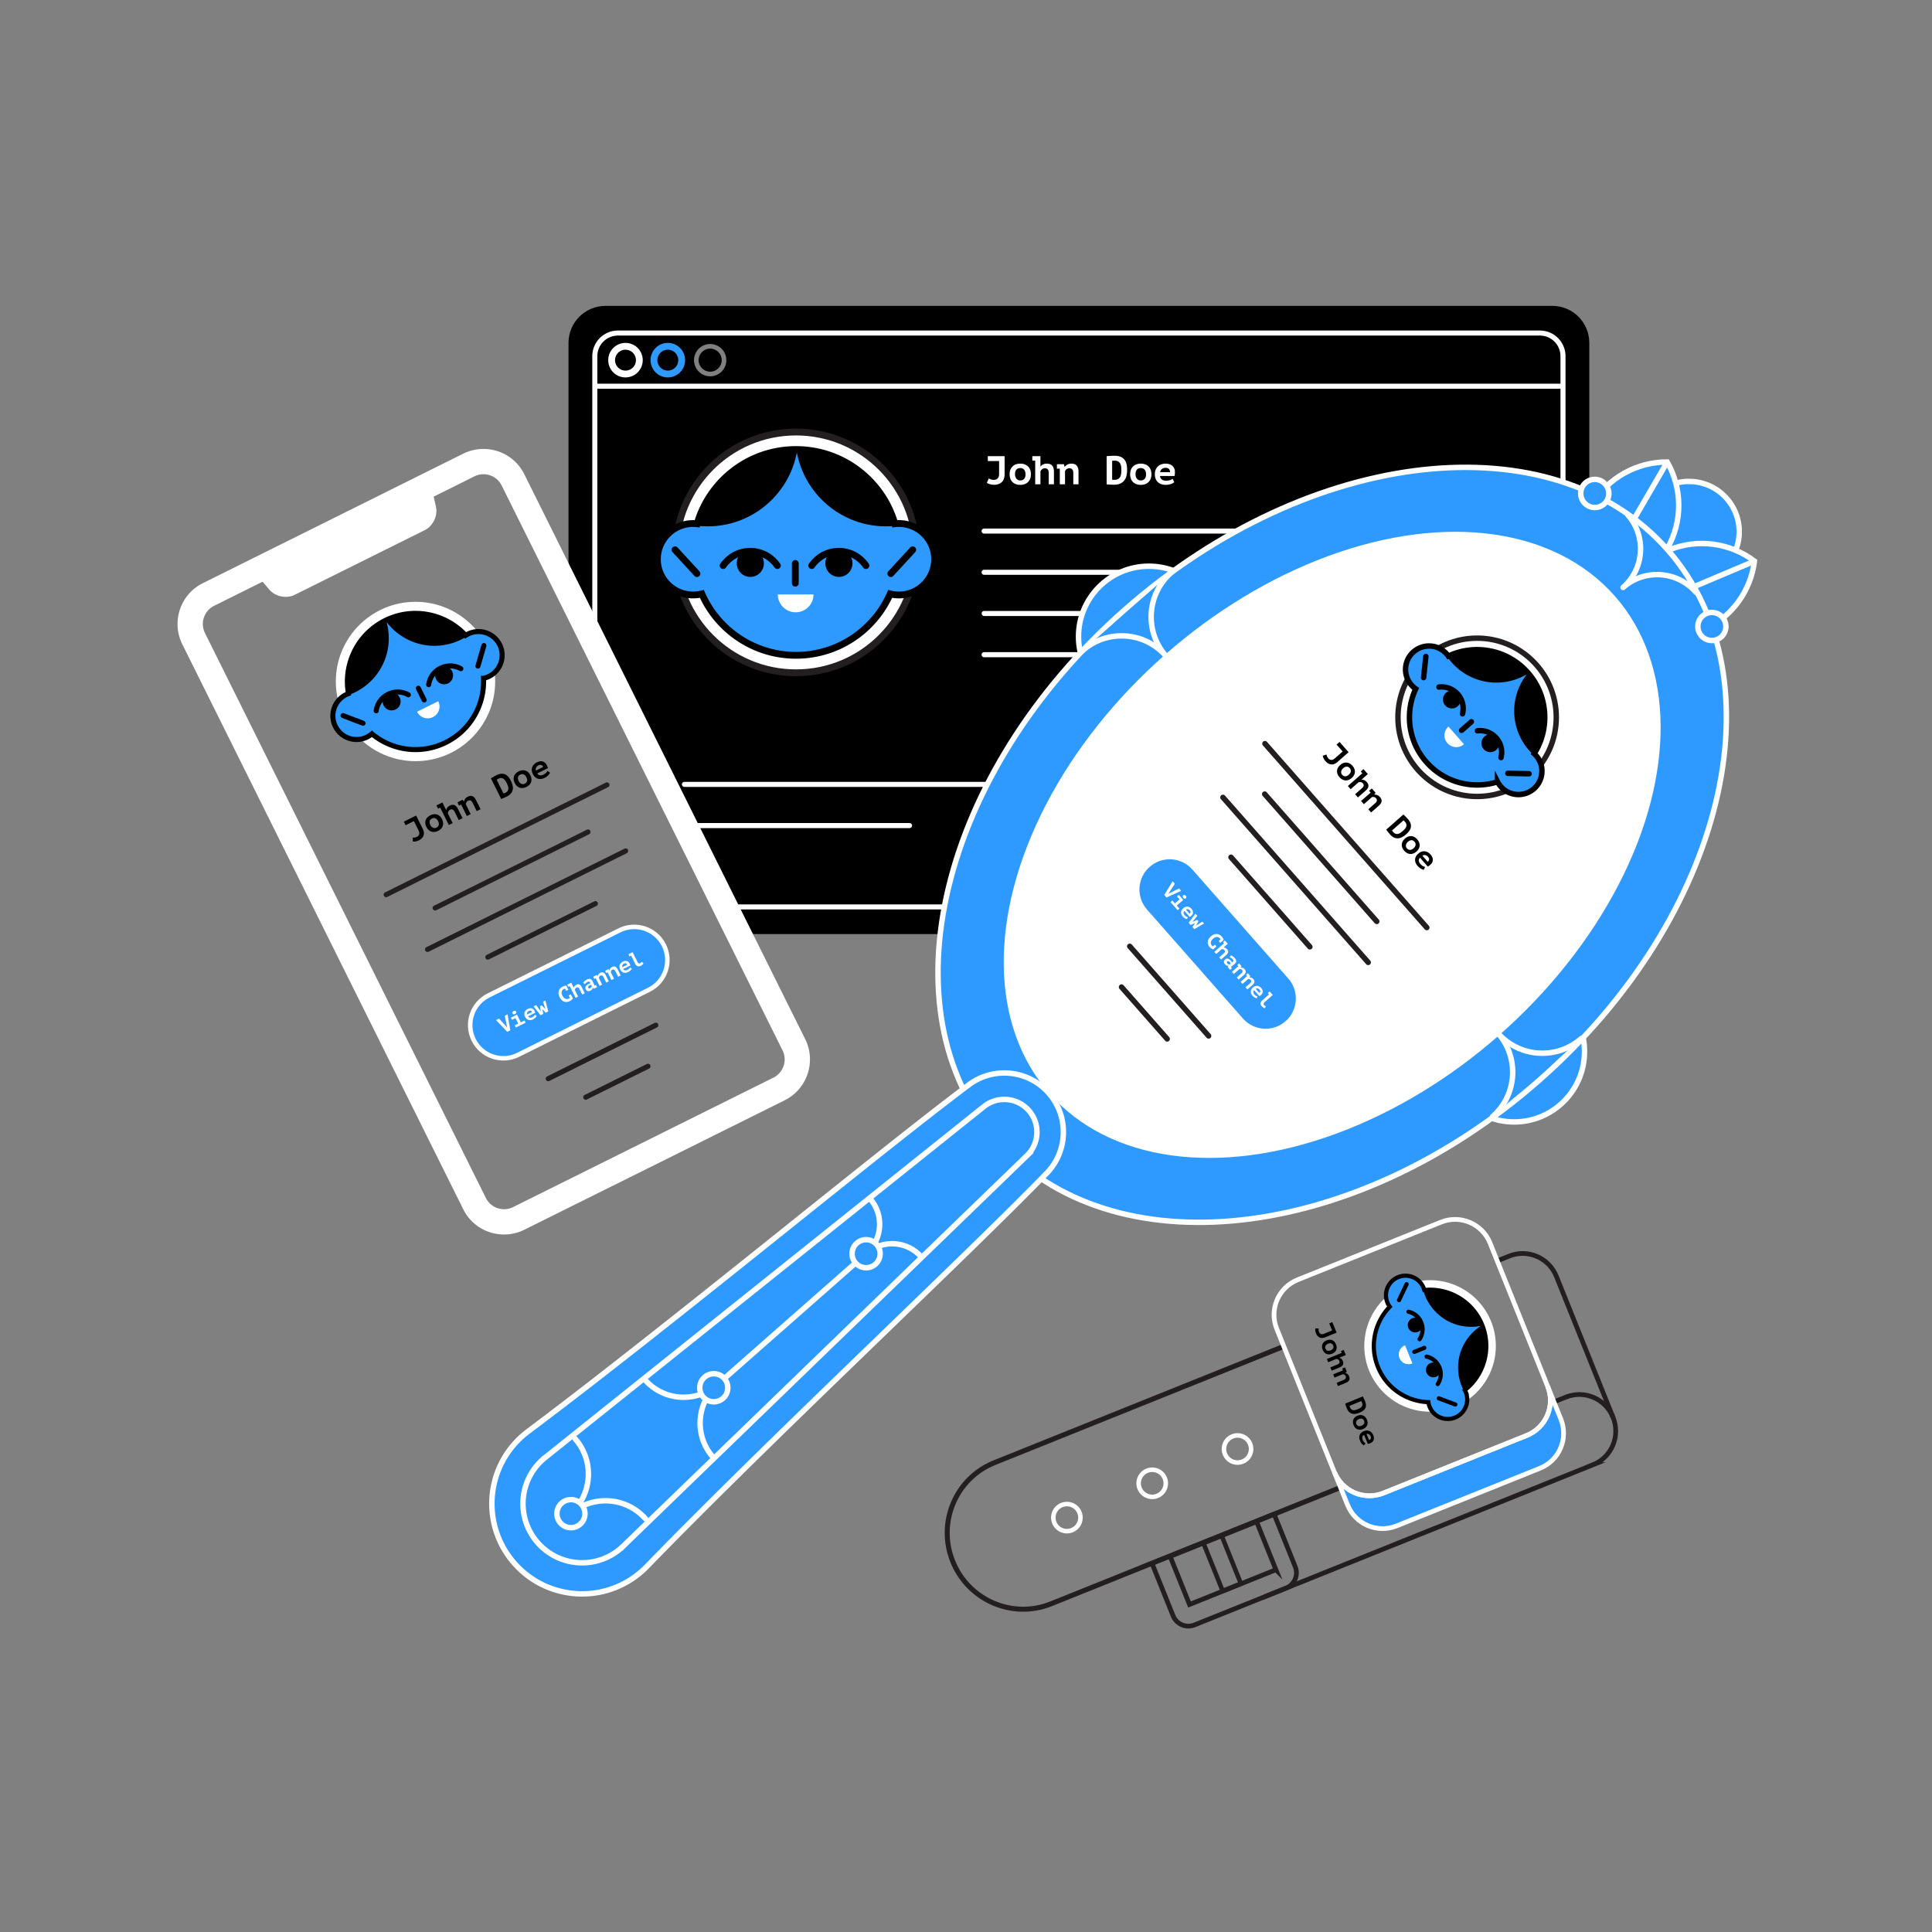 <svg xmlns="http://www.w3.org/2000/svg" xmlns:xlink="http://www.w3.org/1999/xlink" width="1080" height="1080"><rect width="100%" height="100%" fill="#808080" stroke="none"/><path d="M396.985 194.875c-3.562 0-6.455 2.896-6.455 6.455s2.895 6.455 6.455 6.455c3.558 0 6.454-2.896 6.454-6.455s-2.896-6.455-6.454-6.455z"/><path d="M867.771 170.991H338.459c-11.407 0-20.655 9.248-20.655 20.656v128.857l100.263 201.64h449.704c11.407 0 20.655-9.247 20.655-20.655V191.647c.001-11.408-9.247-20.656-20.655-20.656zm-470.786 39.376c-4.983 0-9.037-4.054-9.037-9.037s4.054-9.037 9.037-9.037c4.981 0 9.036 4.054 9.036 9.037s-4.053 9.037-9.036 9.037z"/><circle fill="#FFF" stroke="#231F20" stroke-width="3.813" stroke-miterlimit="10" cx="444.976" cy="308.804" r="67.295"/><path fill="#2E9AFF" d="M502.487 292.654c-.767 0-1.521.047-2.266.132-6.938-23.967-29.045-41.493-55.247-41.493-26.203 0-48.312 17.525-55.249 41.493a20.106 20.106 0 00-2.263-.132c-11.027 0-19.969 8.939-19.969 19.97 0 11.029 8.941 19.967 19.969 19.967 1.682 0 3.312-.21 4.87-.601 8.916 20.215 29.129 34.324 52.642 34.324 23.511 0 43.726-14.109 52.643-34.324 1.559.391 3.189.601 4.87.601 11.027 0 19.97-8.938 19.97-19.967 0-11.031-8.941-19.97-19.97-19.97z"/><defs><path id="a" d="M502.487 292.654c-.767 0-1.521.047-2.266.132-6.938-23.967-29.045-41.493-55.247-41.493-26.203 0-48.312 17.525-55.249 41.493a20.106 20.106 0 00-2.263-.132c-11.027 0-19.969 8.939-19.969 19.97 0 11.029 8.941 19.967 19.969 19.967 1.682 0 3.312-.21 4.87-.601 8.916 20.215 29.129 34.324 52.642 34.324 23.511 0 43.726-14.109 52.643-34.324 1.559.391 3.189.601 4.87.601 11.027 0 19.97-8.938 19.97-19.967 0-11.031-8.941-19.97-19.97-19.97z"/></defs><clipPath id="b"><use xlink:href="#a" overflow="visible"/></clipPath><circle clip-path="url(#b)" cx="395.602" cy="243.555" r="50.688"/><defs><path id="c" d="M502.487 292.654c-.767 0-1.521.047-2.266.132-6.938-23.967-29.045-41.493-55.247-41.493-26.203 0-48.312 17.525-55.249 41.493a20.106 20.106 0 00-2.263-.132c-11.027 0-19.969 8.939-19.969 19.97 0 11.029 8.941 19.967 19.969 19.967 1.682 0 3.312-.21 4.87-.601 8.916 20.215 29.129 34.324 52.642 34.324 23.511 0 43.726-14.109 52.643-34.324 1.559.391 3.189.601 4.87.601 11.027 0 19.97-8.938 19.97-19.967 0-11.031-8.941-19.97-19.97-19.97z"/></defs><clipPath id="d"><use xlink:href="#c" overflow="visible"/></clipPath><circle clip-path="url(#d)" cx="495.264" cy="243.555" r="50.688"/><g><path fill="none" stroke="#000" stroke-width="3.813" stroke-miterlimit="10" d="M502.487 292.654c-.767 0-1.521.047-2.266.132-6.938-23.967-29.045-41.493-55.247-41.493-26.203 0-48.312 17.525-55.249 41.493a20.106 20.106 0 00-2.263-.132c-11.027 0-19.969 8.939-19.969 19.97 0 11.029 8.941 19.967 19.969 19.967 1.682 0 3.312-.21 4.87-.601 8.916 20.215 29.129 34.324 52.642 34.324 23.511 0 43.726-14.109 52.643-34.324 1.559.391 3.189.601 4.87.601 11.027 0 19.97-8.938 19.97-19.967 0-11.031-8.941-19.97-19.97-19.97z"/></g><path fill="none" stroke="#000" stroke-width="3.813" stroke-linecap="round" stroke-linejoin="round" stroke-miterlimit="10" d="M377.347 307.339l12.246 13.315M510.217 307.339l-12.247 13.315"/><g><circle cx="419.429" cy="314.911" r="7.587"/><path fill="none" stroke="#000" stroke-width="3.813" stroke-linecap="round" stroke-linejoin="round" stroke-miterlimit="10" d="M434.546 316.167c-3.311-4.825-8.861-7.99-15.154-7.99-6.291 0-11.842 3.165-15.152 7.99"/></g><g><circle cx="468.953" cy="314.911" r="7.589"/><path fill="none" stroke="#000" stroke-width="3.813" stroke-linecap="round" stroke-linejoin="round" stroke-miterlimit="10" d="M484.071 316.167c-3.312-4.825-8.862-7.99-15.155-7.99s-11.843 3.165-15.154 7.99"/></g><path fill="none" stroke="#000" stroke-width="3.813" stroke-linecap="round" stroke-linejoin="round" stroke-miterlimit="10" d="M444.576 314.966v11.05"/><path fill="#FFF" d="M454.77 332.291c0 5.521-4.474 9.996-9.992 9.996-5.521 0-9.996-4.476-9.996-9.996"/><g><path fill="#FFF" d="M860.818 508.381H412.271v-2.828h448.547c6.339 0 11.494-5.158 11.494-11.494v-294.98c0-6.338-5.155-11.495-11.494-11.495H345.413c-6.34 0-11.496 5.156-11.496 11.495v148.96h-2.83v-148.96c0-7.898 6.428-14.324 14.326-14.324h515.405c7.897 0 14.323 6.426 14.323 14.324v294.98c.002 7.897-6.424 14.322-14.323 14.322z"/></g><g><path fill="#FFF" d="M333.415 214.483h540.259v2.829H333.415z"/></g><g><path fill="#FFF" d="M808.382 298.287H550.12a1.414 1.414 0 110-2.829h258.262a1.415 1.415 0 010 2.829zM728.914 321.322H550.12a1.415 1.415 0 010-2.83h178.794a1.415 1.415 0 010 2.83zM781.893 344.356H550.12a1.415 1.415 0 010-2.829h231.771a1.415 1.415 0 01.002 2.829zM675.934 367.391H550.12a1.414 1.414 0 010-2.83h125.812a1.415 1.415 0 01.002 2.83z"/><g fill="#FFF"><path d="M552.188 255h9.389v10.016c0 .854-.109 1.655-.325 2.403a4.703 4.703 0 01-1.18 1.999c-.358.359-.745.643-1.156.853a6.207 6.207 0 01-2.302.674c-.346.03-.629.045-.854.045a9.176 9.176 0 01-2.089-.236 7.02 7.02 0 01-2.021-.842l1.103-2.471c.568.33 1.058.547 1.471.651.411.105.888.158 1.427.158a3.36 3.36 0 001.066-.191c.381-.127.715-.34.998-.64.524-.568.787-1.362.787-2.38v-7.299h-6.312V255zM564.382 265.107c0-.943.144-1.782.429-2.516a5.115 5.115 0 011.213-1.863 5.14 5.14 0 011.875-1.157c.725-.262 1.537-.393 2.437-.393.942 0 1.786.143 2.525.427.741.285 1.366.685 1.876 1.202s.895 1.142 1.156 1.875c.263.733.393 1.542.393 2.426 0 .943-.143 1.782-.427 2.515a5.142 5.142 0 01-1.212 1.864 5.174 5.174 0 01-1.875 1.157c-.728.261-1.539.393-2.438.393-.943 0-1.785-.142-2.527-.427a5.249 5.249 0 01-1.875-1.201 5.044 5.044 0 01-1.156-1.875c-.263-.735-.394-1.544-.394-2.427zm3.011 0c0 .494.065.951.201 1.37.135.419.33.786.585 1.1s.562.558.919.73c.36.172.771.258 1.236.258.868 0 1.575-.277 2.121-.831.548-.554.82-1.43.82-2.627 0-1.034-.256-1.868-.764-2.504-.511-.636-1.235-.955-2.179-.955-.419 0-.81.064-1.168.191a2.288 2.288 0 00-.933.618 2.986 2.986 0 00-.617 1.078c-.147.434-.221.958-.221 1.572zM577.071 255h4.536v5.749h.091c.357-.479.838-.86 1.437-1.145.6-.284 1.305-.427 2.111-.427.568 0 1.093.075 1.572.225.479.15.89.396 1.233.741.345.344.614.812.811 1.403.192.592.291 1.321.291 2.189v6.985h-2.92v-6.378c0-.914-.194-1.572-.583-1.977-.391-.404-.898-.606-1.526-.606-.555 0-1.063.169-1.528.506a2.723 2.723 0 00-.986 1.292v7.164h-2.922v-13.25h-1.615l-.002-2.471zM590.814 259.493h3.932l.336 1.482h.09c.346-.479.839-.898 1.481-1.258.645-.359 1.416-.539 2.313-.539a5.28 5.28 0 011.562.225 3 3 0 011.248.741c.343.344.616.812.817 1.403.202.592.305 1.321.305 2.189v6.985h-2.92v-6.378c0-.914-.206-1.572-.618-1.977-.412-.404-.934-.606-1.562-.606-.555 0-1.061.162-1.516.483-.457.322-.768.723-.934 1.201v7.277h-2.918v-8.758h-1.617v-2.47h.001zM618.618 255a33.457 33.457 0 011.853-.146c.426-.022.867-.041 1.324-.056.456-.015.865-.022 1.225-.022 1.394 0 2.545.203 3.458.606.913.404 1.637.962 2.167 1.673.531.711.902 1.55 1.112 2.516.209.966.313 2.018.313 3.155a14.62 14.62 0 01-.313 3.032 7.03 7.03 0 01-1.135 2.639c-.546.771-1.302 1.393-2.27 1.865-.966.472-2.204.707-3.717.707-.239 0-.546-.007-.921-.021a70.648 70.648 0 01-1.146-.056c-.389-.023-.763-.044-1.122-.067a9.653 9.653 0 01-.83-.079V255h.002zm4.514 2.516c-.283 0-.561.011-.83.034-.271.022-.473.041-.605.056v10.533c.059.015.148.026.27.034l.37.022.37.023c.12.008.218.011.293.011.868 0 1.562-.161 2.077-.483.516-.322.9-.745 1.157-1.269a5.425 5.425 0 00.493-1.774 17.69 17.69 0 00.111-1.977c0-.569-.034-1.16-.102-1.774a5.104 5.104 0 00-.472-1.685 3.165 3.165 0 00-1.11-1.257c-.494-.329-1.169-.494-2.022-.494zM631.757 265.107c0-.943.143-1.782.427-2.516a5.14 5.14 0 011.213-1.863 5.174 5.174 0 011.875-1.157c.727-.262 1.539-.393 2.438-.393.943 0 1.785.143 2.526.427a5.216 5.216 0 011.875 1.202c.51.517.896 1.142 1.156 1.875.262.733.394 1.542.394 2.426 0 .943-.144 1.782-.428 2.515a5.119 5.119 0 01-1.213 1.864 5.15 5.15 0 01-1.875 1.157c-.726.261-1.537.393-2.437.393-.942 0-1.785-.142-2.526-.427a5.231 5.231 0 01-1.875-1.201 5.006 5.006 0 01-1.156-1.875c-.263-.735-.394-1.544-.394-2.427zm3.011 0c0 .494.065.951.201 1.37.135.419.328.786.583 1.1s.562.558.921.73c.359.172.771.258 1.235.258.867 0 1.576-.277 2.122-.831.548-.554.82-1.43.82-2.627 0-1.034-.256-1.868-.766-2.504-.509-.636-1.233-.955-2.178-.955-.419 0-.809.064-1.167.191-.36.127-.671.333-.933.618a2.987 2.987 0 00-.618 1.078c-.147.434-.22.958-.22 1.572zM656.438 269.531c-.194.18-.444.355-.752.528a7.314 7.314 0 01-1.078.483 8.743 8.743 0 01-2.929.494c-.959 0-1.815-.135-2.57-.404a5.18 5.18 0 01-1.922-1.179 5.17 5.17 0 01-1.2-1.865c-.277-.726-.415-1.553-.415-2.481 0-.988.156-1.853.471-2.594a5.17 5.17 0 011.293-1.854 5.4 5.4 0 011.918-1.112 7.424 7.424 0 012.382-.37 7.37 7.37 0 011.765.225c.604.15 1.162.408 1.673.775.509.367.924.857 1.247 1.471.32.614.48 1.393.48 2.335 0 .645-.074 1.34-.225 2.089h-8.085c.015.48.116.884.305 1.213.187.33.433.599.74.808.306.21.657.364 1.055.461.396.097.819.146 1.271.146.897 0 1.635-.104 2.213-.315.575-.209 1.043-.463 1.402-.763l.961 1.909zm-4.851-8.018a3.73 3.73 0 00-1.101.16 3.096 3.096 0 00-.934.47 2.585 2.585 0 00-.685.766 2.367 2.367 0 00-.313 1.029h5.524c0-.747-.207-1.338-.618-1.773-.409-.434-1.035-.652-1.873-.652z"/></g></g><circle fill="none" stroke="#FFF" stroke-width="3.813" stroke-miterlimit="10" cx="349.648" cy="201.33" r="7.747"/><circle fill="none" stroke="#2E9AFF" stroke-width="3.813" stroke-miterlimit="10" cx="373.316" cy="201.33" r="7.745"/><g><path fill="#FFF" d="M614.382 439.883H382.611a1.414 1.414 0 110-2.828h231.771a1.414 1.414 0 110 2.828zM508.424 462.918H382.611a1.414 1.414 0 110-2.828h125.812a1.414 1.414 0 01.001 2.828z"/></g><g><path fill="#2E9AFF" stroke="#FFF" stroke-width="3.039" stroke-miterlimit="10" d="M962.709 318.305c-11.646 10.252-29.4 9.12-39.648-2.526-10.255-11.648-9.121-29.401 2.526-39.652 11.646-10.252 29.401-9.12 39.65 2.527 10.252 11.647 9.118 29.399-2.528 39.651z"/><g stroke="#FFF" stroke-width="3.039" stroke-miterlimit="10"><path fill="#2E9AFF" d="M931.828 306.955c9.06-15.576 8.498-34.095.154-48.691-16.812-.037-33.188 8.627-42.25 24.206"/><path fill="none" d="M931.972 258.284l-21.428 36.834"/><g><path fill="#2E9AFF" d="M932.438 307.65c16.604-7.009 34.899-4.102 48.318 6.029-2.096 16.682-12.771 31.823-29.375 38.833"/><path fill="none" d="M980.735 313.689l-39.255 16.575"/></g></g><circle fill="#2E9AFF" stroke="#FFF" stroke-width="3.039" stroke-miterlimit="10" cx="642.23" cy="355.846" r="39.333"/><circle fill="#2E9AFF" stroke="#FFF" stroke-width="3.039" stroke-miterlimit="10" cx="846.417" cy="587.837" r="39.333"/><path fill="#2E9AFF" stroke="#FFF" stroke-width="3.039" stroke-miterlimit="10" d="M860.484 603.82c-103.53 91.121-239.295 106.092-303.239 33.442-63.943-72.655-31.856-205.42 71.676-296.542 103.529-91.122 239.292-106.093 303.237-33.439 63.946 72.651 31.855 205.417-71.674 296.539z"/><ellipse transform="rotate(-41.351 744.663 472.289)" fill="#FFF" cx="744.691" cy="472.307" rx="210.49" ry="141.532"/><g stroke="#FFF" stroke-width="3.039" stroke-miterlimit="10"><path fill="#2E9AFF" d="M361.693 875.564c70.17-72.273 177.413-172.334 223.415-219.716l-.006-.004c11.914-12.246 12.579-31.793 1.104-44.836-11.479-13.039-30.953-14.86-44.613-4.598l-.006-.008c-52.834 39.614-165.704 133.282-246.3 193.709a49 49 0 00-3.21 2.602c-20.904 18.398-22.936 50.262-4.537 71.164 18.398 20.906 50.262 22.939 71.166 4.537a50.167 50.167 0 002.987-2.85z"/><path fill="#2E9AFF" d="M348.36 864.309l.003.007.089-.091A11162614.471 11162614.471 0 00574.1 645.965h-.002c6.975-6.738 7.485-17.832 1.013-25.188-6.472-7.354-17.543-8.255-25.111-2.193h-.001c-28.495 22.789-193.379 154.691-245.119 196.08-.009.01-.02.016-.026.021-.035.027-.069.054-.103.078l.004.006c-.402.32-.802.652-1.192.994-13.698 12.06-15.027 32.937-2.972 46.631 12.055 13.699 32.934 15.029 46.63 2.972.39-.343.769-.698 1.139-1.057z"/><path fill="#2E9AFF" stroke-linecap="round" stroke-linejoin="round" d="M398.546 814.525c-10.504-11.935-9.343-30.123 2.591-40.629-11.934 10.506-30.124 9.346-40.629-2.591M486.319 670.008c7.922 8.996 7.048 22.715-1.953 30.635 9.001-7.92 22.717-7.045 30.636 1.953M321.481 804.271c10.883 12.364 9.682 31.215-2.686 42.098 12.367-10.883 31.216-9.687 42.101 2.684"/><path fill="#2E9AFF" stroke-linecap="round" stroke-linejoin="round" d="M404.188 781.66a7.845 7.845 0 01-11.069-.705 7.845 7.845 0 01.707-11.07c3.252-2.858 8.207-2.543 11.067.705 2.863 3.256 2.546 8.211-.705 11.07zM489.34 706.715a7.842 7.842 0 01-11.07-.705c-2.861-3.254-2.547-8.209.707-11.067a7.838 7.838 0 0111.067.705 7.842 7.842 0 01-.704 11.067zM324.334 852.029c-3.252 2.856-8.206 2.545-11.068-.709-2.861-3.252-2.546-8.209.706-11.066a7.838 7.838 0 0111.068.703 7.85 7.85 0 01-.706 11.072z"/><path fill="none" stroke-linecap="round" stroke-linejoin="round" d="M477.429 706.748l-72.22 63.566"/></g><circle fill="#FFF" stroke="#231F20" stroke-width="3.039" stroke-miterlimit="10" cx="825.714" cy="400.982" r="44.25"/><path fill="#2E9AFF" d="M858.673 422.353a13.308 13.308 0 00-1.049-1.061c8.815-13.836 7.858-32.363-3.523-45.296-11.382-12.934-29.637-16.232-44.48-9.245-.28-.403-.584-.796-.917-1.173-4.791-5.444-13.089-5.973-18.532-1.182-5.445 4.791-5.973 13.088-1.181 18.531.729.83 1.541 1.543 2.41 2.143-6.104 13.184-4.287 29.291 5.931 40.896 10.212 11.605 25.96 15.452 39.811 11.072a13.087 13.087 0 001.819 2.666c4.79 5.444 13.088 5.973 18.531 1.181 5.443-4.791 5.972-13.089 1.18-18.532z"/><defs><path id="e" d="M858.673 422.353a13.308 13.308 0 00-1.049-1.061c8.815-13.836 7.858-32.363-3.523-45.296-11.382-12.934-29.637-16.232-44.48-9.245-.28-.403-.584-.796-.917-1.173-4.791-5.444-13.089-5.973-18.532-1.182-5.445 4.791-5.973 13.088-1.181 18.531.729.83 1.541 1.543 2.41 2.143-6.104 13.184-4.287 29.291 5.931 40.896 10.212 11.605 25.96 15.452 39.811 11.072a13.087 13.087 0 001.819 2.666c4.79 5.444 13.088 5.973 18.531 1.181 5.443-4.791 5.972-13.089 1.18-18.532z"/></defs><clipPath id="f"><use xlink:href="#e" overflow="visible"/></clipPath><path clip-path="url(#f)" d="M858.492 373.284c-13.818 12.162-34.876 10.817-47.041-3-12.159-13.818-10.818-34.878 3-47.04 13.815-12.162 34.877-10.819 47.039 2.999 12.166 13.819 10.822 34.878-2.998 47.041z"/><defs><path id="g" d="M858.673 422.353a13.308 13.308 0 00-1.049-1.061c8.815-13.836 7.858-32.363-3.523-45.296-11.382-12.934-29.637-16.232-44.48-9.245-.28-.403-.584-.796-.917-1.173-4.791-5.444-13.089-5.973-18.532-1.182-5.445 4.791-5.973 13.088-1.181 18.531.729.83 1.541 1.543 2.41 2.143-6.104 13.184-4.287 29.291 5.931 40.896 10.212 11.605 25.96 15.452 39.811 11.072a13.087 13.087 0 001.819 2.666c4.79 5.444 13.088 5.973 18.531 1.181 5.443-4.791 5.972-13.089 1.18-18.532z"/></defs><clipPath id="h"><use xlink:href="#g" overflow="visible"/></clipPath><path clip-path="url(#h)" d="M901.791 422.478c-13.817 12.161-34.877 10.818-47.04-2.999-12.161-13.818-10.821-34.88 2.996-47.041 13.82-12.161 34.882-10.817 47.044 2.999 12.162 13.818 10.816 34.877-3 47.041z"/><g><path fill="none" stroke="#000" stroke-width="3.039" stroke-miterlimit="10" d="M858.673 422.353a13.308 13.308 0 00-1.049-1.061c8.815-13.836 7.858-32.363-3.523-45.296-11.382-12.934-29.637-16.232-44.48-9.245-.28-.403-.584-.796-.917-1.173-4.791-5.444-13.089-5.973-18.532-1.182-5.445 4.791-5.973 13.088-1.181 18.531.729.83 1.541 1.543 2.41 2.143-6.104 13.184-4.287 29.291 5.931 40.896 10.212 11.605 25.96 15.452 39.811 11.072a13.087 13.087 0 001.819 2.666c4.79 5.444 13.088 5.973 18.531 1.181 5.443-4.791 5.972-13.089 1.18-18.532z"/></g><path fill="none" stroke="#000" stroke-width="3.039" stroke-linecap="round" stroke-linejoin="round" stroke-miterlimit="10" d="M797.061 366.964l-1.257 11.83M854.78 432.548l-11.891-.26"/><g><path d="M814.896 394.77a4.987 4.987 0 01-7.039-.447 4.989 4.989 0 117.039.447z"/><path fill="none" stroke="#000" stroke-width="3.039" stroke-linecap="round" stroke-linejoin="round" stroke-miterlimit="10" d="M817.55 399.033c.943-3.73.095-7.846-2.64-10.952a12.068 12.068 0 00-10.526-4.009"/></g><g><path d="M836.415 419.216a4.994 4.994 0 01-7.045-.451 4.992 4.992 0 01.451-7.041 4.987 4.987 0 017.04.448 4.99 4.99 0 01-.446 7.044z"/><path fill="none" stroke="#000" stroke-width="3.039" stroke-linecap="round" stroke-linejoin="round" stroke-miterlimit="10" d="M839.066 423.478c.94-3.73.093-7.846-2.645-10.95a12.064 12.064 0 00-10.523-4.011"/></g><path fill="none" stroke="#000" stroke-width="3.039" stroke-linecap="round" stroke-linejoin="round" stroke-miterlimit="10" d="M822.499 403.462l-5.453 4.8"/><path fill="#FFF" d="M818.378 416.021a6.573 6.573 0 01-8.685-9.869"/><g><path fill="#2E9AFF" stroke="#FFF" stroke-width="3.039" stroke-miterlimit="10" d="M719.646 572c-7.636 6.719-19.272 5.979-25.993-1.656l-53.625-60.928c-6.72-7.637-5.979-19.273 1.657-25.996h0c7.636-6.718 19.271-5.977 25.992 1.657l53.626 60.927c6.723 7.637 5.981 19.275-1.657 25.996h0z"/><g fill="#FFF"><path d="M653.194 499.511l.042.045 5.854-2.893 1.152 1.311-8.164 3.746-1.269-1.438 4.705-7.681 1.242 1.413-3.562 5.497zM655.35 503.392l1.43 1.626 2.585-2.274-1.429-1.625 1.016-.895 2.481 2.823-3.598 3.167 1.502 1.707-1.015.895-3.985-4.53 1.013-.894zm6.088-2.87a.866.866 0 01.678-.218c.259.022.5.16.722.412.228.258.342.523.341.796a.837.837 0 01-.286.663.792.792 0 01-.688.194c-.26-.042-.506-.193-.732-.452-.223-.251-.334-.505-.33-.756 0-.25.098-.466.295-.639zM663.555 513.775a2.284 2.284 0 01-.486-.118 4.489 4.489 0 01-1.23-.698 4.704 4.704 0 01-.623-.598 4.223 4.223 0 01-.767-1.203 2.85 2.85 0 01-.206-1.214c.021-.402.133-.792.33-1.168.196-.377.487-.732.869-1.069.404-.358.817-.604 1.234-.745a2.874 2.874 0 011.231-.139 2.95 2.95 0 011.147.386 4.081 4.081 0 011.56 1.652c.158.303.253.626.287.968.033.342-.017.69-.155 1.044-.134.354-.396.702-.784 1.043a5.769 5.769 0 01-.939.662l-2.924-3.321a1.428 1.428 0 00-.388.563c-.067.194-.09.395-.063.597.023.203.09.402.192.601.104.199.234.391.396.573.325.369.637.635.931.795s.568.263.821.3l-.433 1.089zm1.54-4.893a2.005 2.005 0 00-.465-.395 1.608 1.608 0 00-.526-.212 1.386 1.386 0 00-.563-.004c-.19.035-.37.116-.537.242l1.999 2.271c.307-.271.477-.568.504-.896.027-.326-.109-.66-.412-1.006zM669.96 514.968l-1.413 2.47.042.046.865-.615 2.667-1.677.951 1.08-5.434 3.128-1.063-1.208 1.373-2.123-.042-.049-2.34 1.027-1.096-1.246 3.76-5.027 1.057 1.198-2.157 2.701-.507.578.04.045 2.622-1.095.675.767zM679.121 528.076l.894 1.015-1.844 1.625c-.315-.073-.646-.226-.996-.46a4.893 4.893 0 01-.942-.832 4.984 4.984 0 01-.841-1.313 3.308 3.308 0 01-.266-1.477c.022-.514.176-1.042.456-1.583.282-.542.727-1.082 1.336-1.618.635-.557 1.248-.93 1.84-1.12.594-.188 1.149-.25 1.671-.186.521.067.998.231 1.431.493.437.264.807.57 1.114.921.325.369.568.708.73 1.018.163.311.278.583.346.82l-1.919 1.688-.895-1.017 1.054-.926a4.91 4.91 0 00-.478-.63 2.18 2.18 0 00-.721-.551 1.942 1.942 0 00-.888-.18 2.696 2.696 0 00-1.013.254c-.355.159-.725.407-1.105.742a4.384 4.384 0 00-.801.921 2.756 2.756 0 00-.401.973c-.06.329-.048.647.042.964.087.316.253.617.505.898.179.205.368.385.573.542l1.118-.981zM684.68 525.738l1.64 1.863-2.358 2.079.029.037a2.09 2.09 0 01.99.177c.336.144.646.381.939.713.204.233.365.478.477.729.11.25.159.508.143.776a1.928 1.928 0 01-.284.839c-.173.293-.438.597-.795.912l-2.87 2.524-1.056-1.198 2.622-2.307c.373-.331.576-.647.6-.955.025-.307-.075-.589-.303-.848a1.386 1.386 0 00-.761-.444 1.517 1.517 0 00-.888.062l-2.942 2.59-1.059-1.2 5.445-4.791-.584-.666 1.015-.892zM688.123 534.005c.33.149.674.352 1.038.602a6.55 6.55 0 011.133 1.045c.279.317.479.625.604.919.119.291.17.566.148.831-.02.264-.102.512-.243.745a3.032 3.032 0 01-.583.679c-.312.274-.592.501-.832.674a8.679 8.679 0 00-.617.488 6.445 6.445 0 00-.418.399 3.18 3.18 0 01-.227.247l.53.599-1.015.895-1.365-1.55.521-.672-.042-.046a2.08 2.08 0 01-.953-.09c-.338-.104-.676-.349-1.017-.733-.402-.458-.6-.931-.591-1.417.012-.483.217-.907.624-1.264.259-.228.522-.376.795-.446.271-.07.545-.068.824.008.277.074.558.212.84.415.283.201.56.458.833.77.1.11.192.231.29.366.095.134.214.292.358.482.07-.045.139-.092.199-.146l.176-.152c.233-.206.343-.419.324-.645-.017-.225-.139-.467-.372-.729a3.549 3.549 0 00-.859-.736 7.369 7.369 0 00-.798-.422l.695-1.116zm-2.003 4.552c.257.292.504.465.739.515.234.052.444.057.626.016l.556-.488c-.042-.069-.107-.176-.2-.311a4.377 4.377 0 00-.321-.412 2.478 2.478 0 00-.338-.317 1.527 1.527 0 00-.374-.221.822.822 0 00-.374-.062.584.584 0 00-.339.153c-.172.152-.263.318-.27.502-.007.186.091.393.295.625zM692.677 538.547l1.423 1.613-.486.675.031.035c.32-.03.672.021 1.054.155.38.137.729.387 1.056.756.201.227.359.469.475.725.114.252.162.514.146.777a1.882 1.882 0 01-.28.844c-.171.297-.433.604-.79.918l-2.866 2.525-1.06-1.201 2.62-2.305c.377-.33.572-.652.591-.968a1.173 1.173 0 00-.315-.86 1.395 1.395 0 00-.746-.449 1.333 1.333 0 00-.832.051l-2.988 2.631-1.054-1.199 3.597-3.166-.584-.665 1.008-.892zM697.55 544.082l1.422 1.615-.486.674.031.037c.321-.031.673.02 1.054.153.379.136.731.386 1.057.755.2.229.357.471.473.725.116.254.164.514.146.779-.016.268-.109.549-.279.844-.172.297-.433.602-.789.918l-2.872 2.525-1.056-1.201 2.621-2.308c.375-.33.57-.651.588-.969a1.158 1.158 0 00-.315-.858 1.384 1.384 0 00-.745-.449 1.348 1.348 0 00-.832.053l-2.989 2.631-1.058-1.199 3.601-3.168-.585-.664 1.013-.893zM702.539 558.066a2.322 2.322 0 01-.49-.119 3.69 3.69 0 01-.588-.271 4.326 4.326 0 01-.639-.426 4.845 4.845 0 01-.624-.598 4.165 4.165 0 01-.765-1.203 2.807 2.807 0 01-.21-1.218 2.85 2.85 0 01.33-1.168c.198-.375.488-.729.87-1.065.406-.357.819-.607 1.235-.746.419-.139.827-.184 1.229-.139.398.045.782.176 1.149.387.366.213.704.494 1.014.844.205.234.389.502.545.808.158.303.256.625.287.967.033.344-.018.69-.152 1.047-.136.352-.397.699-.785 1.041a6.126 6.126 0 01-.939.664l-2.922-3.324a1.436 1.436 0 00-.391.564 1.316 1.316 0 00-.064.596c.025.203.09.404.193.602.104.199.235.39.399.574.322.369.634.635.929.795.295.162.567.26.821.301l-.432 1.087zm1.538-4.894a2.058 2.058 0 00-.464-.393 1.505 1.505 0 00-1.093-.22 1.264 1.264 0 00-.533.244l1.994 2.271c.311-.271.479-.568.508-.896s-.11-.66-.412-1.006zM709.749 554.221l1.729 1.967-4.264 3.753c-.473.416-.75.764-.834 1.045-.081.278-.008.549.219.805.17.19.326.33.476.418.148.09.314.162.495.219l-.433 1.185a6.641 6.641 0 01-.465-.148 2.547 2.547 0 01-.44-.201 3.165 3.165 0 01-.429-.303 3.745 3.745 0 01-.44-.436c-.51-.58-.745-1.144-.702-1.691.037-.549.331-1.062.873-1.539l3.873-3.41-.675-.766 1.017-.898z"/></g><g fill="none" stroke="#231F20" stroke-width="3.039" stroke-linecap="round" stroke-linejoin="round" stroke-miterlimit="10"><path d="M707.107 415.705l90.488 102.809M706.97 443.897l62.644 71.174M683.629 445.727l81.206 92.263M688.132 479.192l44.082 50.083"/></g><path fill="none" stroke="#231F20" stroke-width="3.039" stroke-linecap="round" stroke-linejoin="round" stroke-miterlimit="10" d="M631.54 529l44.082 50.086M626.938 551.766l25.518 28.994"/></g><g><path d="M748.827 414.757l5.042 5.73-6.113 5.38a6.878 6.878 0 01-1.644 1.093 3.813 3.813 0 01-1.853.355 3.73 3.73 0 01-1.143-.248 5.158 5.158 0 01-1.65-1.043 8.702 8.702 0 01-.484-.497 7.613 7.613 0 01-.979-1.401 5.716 5.716 0 01-.57-1.686l2.099-.655c.104.523.235.94.393 1.248.158.308.38.625.673.955.177.199.404.384.688.549.282.165.592.253.927.267.63.014 1.254-.252 1.877-.8l4.456-3.921-3.392-3.851 1.673-1.475zM749.21 427.63c.575-.507 1.166-.869 1.767-1.09s1.193-.308 1.786-.263a4.262 4.262 0 011.714.523c.551.302 1.066.729 1.551 1.277.508.575.871 1.166 1.096 1.771.227.604.314 1.201.273 1.79a4.118 4.118 0 01-.521 1.714 5.807 5.807 0 01-1.27 1.542c-.577.506-1.162.871-1.768 1.091a4.18 4.18 0 01-1.787.262 4.245 4.245 0 01-1.714-.522c-.549-.303-1.065-.729-1.549-1.276-.507-.576-.873-1.167-1.099-1.772a4.22 4.22 0 01-.272-1.789 4.102 4.102 0 01.522-1.714 5.815 5.815 0 011.271-1.544zm1.617 1.837a3.562 3.562 0 00-.729.859c-.185.308-.303.623-.357.947s-.038.643.05.954.256.608.506.893c.467.531 1.017.812 1.646.85.631.035 1.313-.27 2.047-.913.63-.555 1.002-1.156 1.118-1.811.111-.653-.084-1.269-.591-1.842a2.884 2.884 0 00-.743-.611 1.867 1.867 0 00-.879-.237 2.472 2.472 0 00-.986.202c-.348.144-.709.379-1.082.709zM762.195 429.945l2.438 2.77-3.508 3.089.046.056c.484-.039.978.048 1.472.262.497.213.963.565 1.396 1.059.306.349.54.708.706 1.08.166.374.236.757.212 1.153-.025.395-.166.811-.422 1.246-.257.437-.649.889-1.181 1.355l-4.263 3.752-1.567-1.781 3.892-3.428c.558-.49.854-.963.894-1.418.036-.455-.112-.875-.449-1.257a2.059 2.059 0 00-1.131-.661 2.221 2.221 0 00-1.317.091l-4.374 3.85-1.567-1.782 8.087-7.119-.869-.986 1.505-1.331zM766.836 440.749l2.112 2.399-.724 1.001.051.056c.476-.047.996.028 1.562.229.565.199 1.088.573 1.573 1.122.296.337.529.697.699 1.074.169.376.24.763.219 1.159-.027.396-.166.812-.418 1.254s-.645.896-1.173 1.361l-4.266 3.753-1.567-1.783 3.893-3.428c.559-.49.85-.97.875-1.438.025-.468-.129-.895-.467-1.277a2.101 2.101 0 00-1.11-.668 1.99 1.99 0 00-1.234.077l-4.441 3.909-1.567-1.783 5.349-4.705-.869-.986 1.503-1.326zM784.516 455.306a30.18 30.18 0 011.086 1.053c.243.249.491.509.746.779.254.271.479.516.67.734.75.85 1.244 1.663 1.489 2.437.243.775.289 1.515.144 2.222-.148.708-.463 1.383-.938 2.029a12.3 12.3 0 01-1.757 1.889 11.905 11.905 0 01-2.021 1.436 5.69 5.69 0 01-2.218.727c-.765.082-1.55-.046-2.357-.383-.806-.336-1.617-.967-2.431-1.89a21.615 21.615 0 01-.479-.573c-.19-.236-.385-.479-.583-.73-.192-.249-.382-.488-.562-.72a7.423 7.423 0 01-.396-.55l9.607-8.46zm.888 4.106a7.49 7.49 0 00-.467-.489 21.996 21.996 0 00-.359-.34l-6.43 5.659c.022.046.064.105.125.184l.186.238c.062.081.125.161.188.238.058.076.108.14.147.185.466.529.938.865 1.41 1.008.474.143.94.15 1.396.025a4.389 4.389 0 001.35-.652c.441-.308.863-.639 1.268-.993.348-.306.69-.644 1.028-1.015.339-.371.596-.769.774-1.193a2.56 2.56 0 00.17-1.354c-.062-.479-.326-.979-.786-1.501zM785.404 468.754c.576-.507 1.167-.87 1.766-1.09.6-.22 1.198-.308 1.788-.263a4.241 4.241 0 011.715.523c.549.303 1.066.729 1.549 1.276.507.575.872 1.167 1.098 1.771a4.26 4.26 0 01.275 1.791 4.178 4.178 0 01-.523 1.713 5.83 5.83 0 01-1.271 1.542c-.575.508-1.162.871-1.766 1.092a4.202 4.202 0 01-1.789.262 4.213 4.213 0 01-1.711-.523c-.551-.303-1.066-.729-1.55-1.276-.508-.575-.873-1.167-1.1-1.771a4.239 4.239 0 01-.271-1.79c.041-.59.214-1.16.521-1.714a5.853 5.853 0 011.269-1.543zm1.619 1.838a3.532 3.532 0 00-.729.858 2.673 2.673 0 00-.357.947c-.056.324-.039.644.049.954.087.312.256.61.508.894.466.53 1.015.812 1.646.849.632.035 1.312-.268 2.046-.912.627-.555 1.002-1.156 1.117-1.811.112-.653-.083-1.269-.589-1.843a2.855 2.855 0 00-.743-.61 1.853 1.853 0 00-.879-.238 2.457 2.457 0 00-.988.202c-.347.145-.708.38-1.081.71zM795.965 486.198a3.305 3.305 0 01-.728-.177 6.202 6.202 0 01-.873-.398 6.885 6.885 0 01-.95-.637 7.18 7.18 0 01-.927-.888c-.516-.585-.892-1.18-1.134-1.786a4.176 4.176 0 01-.312-1.807 4.181 4.181 0 01.492-1.732c.293-.561.725-1.09 1.293-1.589.603-.529 1.215-.897 1.834-1.104a4.211 4.211 0 011.826-.207 4.346 4.346 0 011.709.574 5.976 5.976 0 011.506 1.253c.307.349.575.747.811 1.196.233.451.376.931.427 1.438a3.399 3.399 0 01-.228 1.552c-.203.525-.595 1.042-1.169 1.549a8.732 8.732 0 01-1.395.986l-4.346-4.937c-.283.267-.477.545-.576.837a2.001 2.001 0 00-.096.886c.038.3.132.598.285.892.154.295.354.578.594.854.481.548.942.941 1.381 1.181.437.239.846.39 1.221.447l-.645 1.617zm2.287-7.269a3.045 3.045 0 00-.688-.586 2.506 2.506 0 00-.788-.314 2.024 2.024 0 00-.835-.007 1.97 1.97 0 00-.799.36l2.97 3.373c.456-.401.706-.845.752-1.329.042-.487-.162-.985-.612-1.497z"/></g><path fill="#2E9AFF" stroke="#FFF" stroke-width="3.039" stroke-linecap="round" stroke-linejoin="round" stroke-miterlimit="10" d="M909.896 287.763c10.505 11.934 9.346 30.125-2.591 40.627 11.937-10.503 30.124-9.344 40.632 2.592M605.163 363.682c13.684-12.043 34.537-10.713 46.579 2.971-12.042-13.684-10.713-34.536 2.969-46.579M834.403 624.137c13.682-12.043 15.01-32.895 2.968-46.576 12.042 13.683 32.896 15.013 46.579 2.968M896.694 281.748a7.842 7.842 0 01-11.068-.705 7.842 7.842 0 1111.772-10.363 7.84 7.84 0 01-.704 11.068z"/><circle fill="#2E9AFF" stroke="#FFF" stroke-width="3.039" stroke-linecap="round" stroke-linejoin="round" stroke-miterlimit="10" cx="956.944" cy="350.203" r="7.843"/></g><g><path fill="#FFF" d="M281.787 690.094c-9.756 0-18.514-5.426-22.854-14.156L101.925 360.181c-3.034-6.101-3.511-13.018-1.341-19.478 2.169-6.459 6.723-11.688 12.824-14.721l145.496-72.347a25.261 25.261 0 0111.344-2.672c9.756 0 18.514 5.424 22.854 14.156L450.11 580.877c6.262 12.594 1.109 27.936-11.483 34.197l-145.498 72.348a25.259 25.259 0 01-11.342 2.672zm-11.539-424.99c-1.758 0-3.456.401-5.049 1.193l-145.496 72.346a11.3 11.3 0 00-5.716 6.562 11.294 11.294 0 00.598 8.681l157.008 315.757a11.318 11.318 0 0010.194 6.312c1.757 0 3.455-.4 5.047-1.191l145.498-72.348c5.612-2.791 7.908-9.629 5.117-15.242L280.442 271.416a11.315 11.315 0 00-10.194-6.312z"/><path fill="#FFF" d="M239.424 264.156l4.29 19.238c1.086 4.873-1.684 10.679-6.153 12.901l-72.943 36.271c-4.47 2.223-10.771.926-14.001-2.882l-12.751-15.029"/><circle fill="#FFF" cx="232.268" cy="380.957" r="44.54"/><path fill="#2E9AFF" d="M261.592 354.438c-.454.226-.887.477-1.304.745-11.174-12.158-29.439-16.029-44.967-8.309-15.529 7.721-23.467 24.622-20.517 40.87a13.13 13.13 0 00-1.379.589c-6.537 3.25-9.2 11.183-5.95 17.719 3.25 6.537 11.184 9.2 17.719 5.95.997-.496 1.9-1.101 2.709-1.791 11.24 9.352 27.377 11.757 41.312 4.829 13.935-6.929 21.755-21.248 21.083-35.854a13.318 13.318 0 003.063-1.078c6.536-3.25 9.199-11.183 5.95-17.72-3.25-6.537-11.183-9.2-17.719-5.95z"/><defs><path id="i" d="M261.592 354.438c-.454.226-.887.477-1.304.745-11.174-12.158-29.439-16.029-44.967-8.309-15.529 7.721-23.467 24.622-20.517 40.87a13.13 13.13 0 00-1.379.589c-6.537 3.25-9.2 11.183-5.95 17.719 3.25 6.537 11.184 9.2 17.719 5.95.997-.496 1.9-1.101 2.709-1.791 11.24 9.352 27.377 11.757 41.312 4.829 13.935-6.929 21.755-21.248 21.083-35.854a13.318 13.318 0 003.063-1.078c6.536-3.25 9.199-11.183 5.95-17.72-3.25-6.537-11.183-9.2-17.719-5.95z"/></defs><clipPath id="j"><use xlink:href="#i" overflow="visible"/></clipPath><circle clip-path="url(#j)" cx="183.779" cy="356.837" r="33.549"/><defs><path id="k" d="M261.592 354.438c-.454.226-.887.477-1.304.745-11.174-12.158-29.439-16.029-44.967-8.309-15.529 7.721-23.467 24.622-20.517 40.87a13.13 13.13 0 00-1.379.589c-6.537 3.25-9.2 11.183-5.95 17.719 3.25 6.537 11.184 9.2 17.719 5.95.997-.496 1.9-1.101 2.709-1.791 11.24 9.352 27.377 11.757 41.312 4.829 13.935-6.929 21.755-21.248 21.083-35.854a13.318 13.318 0 003.063-1.078c6.536-3.25 9.199-11.183 5.95-17.72-3.25-6.537-11.183-9.2-17.719-5.95z"/></defs><clipPath id="l"><use xlink:href="#k" overflow="visible"/></clipPath><circle clip-path="url(#l)" cx="242.843" cy="327.468" r="33.548"/><g><path fill="none" stroke="#000" stroke-width="2.828" stroke-miterlimit="10" d="M261.592 354.438c-.454.226-.887.477-1.304.745-11.174-12.158-29.439-16.029-44.967-8.309-15.529 7.721-23.467 24.622-20.517 40.87a13.13 13.13 0 00-1.379.589c-6.537 3.25-9.2 11.183-5.95 17.719 3.25 6.537 11.184 9.2 17.719 5.95.997-.496 1.9-1.101 2.709-1.791 11.24 9.352 27.377 11.757 41.312 4.829 13.935-6.929 21.755-21.248 21.083-35.854a13.318 13.318 0 003.063-1.078c6.536-3.25 9.199-11.183 5.95-17.72-3.25-6.537-11.183-9.2-17.719-5.95z"/></g><path fill="none" stroke="#000" stroke-width="2.828" stroke-linecap="round" stroke-linejoin="round" stroke-miterlimit="10" d="M191.757 400.017l11.181 4.282M270.5 360.863l-3.334 11.5"/><g><circle cx="218.928" cy="392.103" r="5.022"/><path fill="none" stroke="#000" stroke-width="2.828" stroke-linecap="round" stroke-linejoin="round" stroke-miterlimit="10" d="M228.257 388.392a12.144 12.144 0 00-11.335-.268 12.14 12.14 0 00-6.627 9.199"/></g><g><circle cx="248.277" cy="377.509" r="5.023"/><path fill="none" stroke="#000" stroke-width="2.828" stroke-linecap="round" stroke-linejoin="round" stroke-miterlimit="10" d="M257.606 373.798a12.141 12.141 0 00-11.335-.268 12.142 12.142 0 00-6.628 9.2"/></g><path fill="none" stroke="#000" stroke-width="2.828" stroke-linecap="round" stroke-linejoin="round" stroke-miterlimit="10" d="M233.847 384.726l3.256 6.548"/><path fill="#FFF" d="M244.994 391.989a6.614 6.614 0 01-2.979 8.869 6.618 6.618 0 01-8.87-2.979"/><g><path fill="#2E9AFF" stroke="#FFF" stroke-width="2.514" stroke-miterlimit="10" d="M371.127 528.424c4.56 9.168.823 20.294-8.345 24.852L289.63 589.65c-9.166 4.559-20.295.821-24.853-8.347h0c-4.56-9.168-.823-20.297 8.345-24.854l73.152-36.375c9.167-4.554 20.295-.818 24.853 8.35h0z"/><g fill="#FFF"><path d="M283.408 574.281l.056-.027-1.297-6.445 1.572-.782 1.53 8.914-1.729.858-6.249-6.565 1.695-.845 4.422 4.892zM287.743 573.188l1.949-.969-1.541-3.102-1.951.969-.605-1.219 3.39-1.687 2.148 4.32 2.05-1.018.606 1.219-5.44 2.703-.606-1.216zm-1.214-6.665a.875.875 0 01-.037-.714c.089-.247.284-.444.588-.598.31-.154.598-.195.864-.125.265.07.454.221.568.449a.805.805 0 01.012.719c-.109.244-.318.443-.629.598-.303.15-.576.193-.822.125a.824.824 0 01-.544-.454zM299.966 567.898a2.22 2.22 0 01-.241.444 4.357 4.357 0 01-.996 1.013 4.748 4.748 0 01-.742.45c-.473.236-.929.38-1.368.433a2.823 2.823 0 01-1.236-.109 2.845 2.845 0 01-1.049-.625 3.825 3.825 0 01-.814-1.121c-.242-.487-.377-.955-.403-1.396a2.85 2.85 0 01.183-1.23c.149-.376.373-.719.675-1.02a4.099 4.099 0 012.009-1.088 2.646 2.646 0 011.015-.027c.341.055.666.195.976.418.31.225.58.568.812 1.033.157.317.292.68.401 1.086l-3.988 1.981c.125.234.273.408.447.525.172.115.36.188.563.217.202.027.413.019.634-.03.219-.052.439-.13.662-.24.442-.219.781-.451 1.014-.697.232-.244.401-.484.506-.721l.94.704zm-4.36-2.765a2.08 2.08 0 00-.504.351 1.654 1.654 0 00-.344.459c-.086.17-.137.352-.15.547-.013.194.02.389.098.586l2.725-1.355c-.184-.369-.43-.608-.739-.725-.31-.115-.671-.07-1.086.137zM302.785 561.979l2.036 2.013.057-.027-.375-1.002-.939-3.029 1.297-.645 1.636 6.098-1.452.722-1.711-1.888-.056.029.394 2.541-1.496.744-3.918-4.963 1.44-.717 2.069 2.801.43.643.056-.026-.386-2.834.918-.46zM317.908 556.463l1.219-.606 1.102 2.217c-.151.287-.387.569-.704.848-.318.277-.67.512-1.054.701a4.928 4.928 0 01-1.497.477 3.353 3.353 0 01-1.506-.12c-.491-.156-.965-.441-1.42-.857-.454-.412-.863-.986-1.227-1.717-.379-.76-.583-1.453-.613-2.08-.029-.623.055-1.183.253-1.672.198-.49.482-.912.85-1.267a4.774 4.774 0 011.183-.844 5.378 5.378 0 011.18-.447c.344-.08.639-.121.887-.123l1.145 2.306-1.219.604-.627-1.264a5.037 5.037 0 00-.736.297 2.28 2.28 0 00-.725.561c-.193.23-.328.503-.402.814-.074.314-.08.664-.016 1.053.062.388.209.81.437 1.269.198.397.428.737.687 1.02.26.281.541.494.842.639.303.144.619.216.949.212.33-.003.665-.089 1.005-.257.243-.12.469-.262.677-.42l-.67-1.344zM317.075 550.451l2.238-1.113 1.41 2.836.044-.021c.06-.326.202-.631.428-.918.226-.287.538-.529.937-.729.281-.139.557-.229.831-.272.272-.046.536-.023.791.062s.502.25.743.492c.24.244.468.582.681 1.01l1.714 3.445-1.44.717-1.564-3.146c-.224-.45-.481-.729-.772-.831-.291-.104-.592-.078-.902.075a1.426 1.426 0 00-.63.623 1.526 1.526 0 00-.171.879l1.758 3.535-1.44.717-3.251-6.536-.797.396-.608-1.221zM326.008 549.242a6.94 6.94 0 01.854-.854 6.604 6.604 0 011.308-.828c.385-.19.734-.309 1.051-.35.314-.041.598-.02.849.068.251.088.472.229.662.43.192.199.361.447.509.742.187.377.334.705.439.981.105.281.211.521.314.73.076.154.171.324.281.508.066.098.127.191.182.283l.72-.357.606 1.22-1.859.924-.521-.683-.056.027a2.147 2.147 0 01-.332.906c-.189.301-.516.565-.979.795-.551.274-1.061.344-1.529.211-.471-.135-.826-.447-1.068-.935-.154-.311-.23-.606-.229-.889s.074-.549.219-.801c.146-.252.354-.488.622-.711.271-.222.592-.424.966-.609.133-.065.275-.129.43-.188.154-.058.342-.131.562-.224a1.189 1.189 0 00-.089-.231l-.104-.211c-.14-.281-.319-.441-.542-.484-.222-.041-.49.019-.806.174-.374.187-.688.4-.94.646a7.603 7.603 0 00-.615.666l-.905-.956zm3.907 3.129c.352-.174.582-.369.692-.586s.17-.418.177-.605l-.33-.666c-.08.021-.199.062-.354.113a4.297 4.297 0 00-.485.207c-.139.07-.271.15-.397.246-.125.094-.229.197-.311.307s-.135.226-.156.349a.58.58 0 00.062.368c.103.207.243.339.42.394.177.054.405.012.682-.127zM331.603 545.99l1.939-.965.53.647.044-.021c.052-.32.193-.648.422-.984.23-.334.566-.611 1.01-.832a2.82 2.82 0 01.825-.271 1.6 1.6 0 01.797.059c.254.086.503.25.747.49.246.242.475.578.688 1.008l1.714 3.445-1.44.717-1.564-3.146c-.225-.45-.487-.727-.789-.823-.303-.099-.609-.07-.919.084-.274.137-.483.34-.63.608a1.326 1.326 0 00-.164.82l1.785 3.59-1.441.717-2.148-4.319-.797.396-.609-1.22zM338.25 542.686l1.938-.965.531.648.043-.021c.053-.319.193-.647.423-.983s.566-.613 1.009-.832c.273-.138.549-.228.826-.271.276-.047.541-.026.797.06.254.086.503.25.747.489.245.242.475.578.688 1.008l1.714 3.444-1.441.715-1.564-3.146c-.224-.449-.486-.725-.789-.822a1.187 1.187 0 00-.918.084 1.418 1.418 0 00-.631.609 1.326 1.326 0 00-.164.82l1.785 3.59-1.441.717-2.148-4.32-.797.396-.608-1.22zM353.144 541.457a2.336 2.336 0 01-.242.443 4.26 4.26 0 01-.996 1.014 4.751 4.751 0 01-.742.451 4.225 4.225 0 01-1.367.432 2.805 2.805 0 01-1.236-.109 2.845 2.845 0 01-1.051-.625 3.784 3.784 0 01-.812-1.12c-.242-.488-.377-.955-.403-1.396a2.86 2.86 0 01.182-1.229 2.98 2.98 0 01.676-1.021 4.076 4.076 0 011.084-.766 3.86 3.86 0 01.924-.322 2.612 2.612 0 011.016-.027c.341.056.666.193.975.418.311.226.58.568.812 1.033.157.318.291.681.4 1.086l-3.988 1.982c.125.233.274.408.447.524.174.115.361.188.563.218.203.026.414.018.633-.031.22-.051.44-.129.662-.24.443-.219.781-.453 1.014-.697.233-.243.402-.483.506-.72l.943.702zm-4.361-2.765c-.192.096-.36.213-.503.35-.146.137-.26.289-.345.459-.087.17-.136.352-.15.547-.014.195.019.389.098.584l2.726-1.354c-.184-.369-.431-.609-.74-.726-.311-.112-.673-.067-1.086.14zM351.274 533.446l2.359-1.175 2.545 5.119c.283.568.549.931.799 1.08.252.152.531.152.842-.004.229-.113.406-.229.529-.352.124-.121.238-.265.342-.426l1.038.729a8.37 8.37 0 01-.263.414 2.82 2.82 0 01-.717.715 4.172 4.172 0 01-.54.316c-.694.344-1.303.426-1.825.244-.524-.183-.947-.599-1.271-1.248l-2.312-4.652-.92.457-.606-1.217z"/></g><g fill="none" stroke="#231F20" stroke-width="2.828" stroke-linecap="round" stroke-linejoin="round" stroke-miterlimit="10"><path d="M215.862 500.129l123.437-61.377M243.247 507.567l85.454-42.49M238.979 530.745l110.777-55.082M272.696 535.034l60.133-29.899"/></g><path fill="none" stroke="#231F20" stroke-width="2.828" stroke-linecap="round" stroke-linejoin="round" stroke-miterlimit="10" d="M306.48 602.98l60.133-29.9M327.431 613.354l34.81-17.311"/></g><g><path d="M225.749 459.307l6.879-3.42 3.65 7.34c.311.627.523 1.254.637 1.882a3.87 3.87 0 01-.672 2.942 5.124 5.124 0 01-1.441 1.332 7.355 7.355 0 01-2.225.933 5.65 5.65 0 01-1.788.118l-.094-2.21c.536.034.975.016 1.314-.059a4.81 4.81 0 001.104-.405 2.83 2.83 0 00.712-.526 2 2 0 00.499-.834c.176-.607.08-1.285-.291-2.031l-2.66-5.351-4.625 2.302-.999-2.013zM238.368 462.27c-.343-.69-.545-1.356-.604-1.997a4.24 4.24 0 01.209-1.81 4.224 4.224 0 01.953-1.529c.437-.457.984-.85 1.643-1.178.691-.344 1.36-.545 2.008-.606a4.28 4.28 0 011.812.196 4.16 4.16 0 011.53.951c.459.443.851.988 1.172 1.636.344.691.545 1.358.604 1.999a4.224 4.224 0 01-.209 1.81 4.234 4.234 0 01-.953 1.528 5.81 5.81 0 01-1.642 1.179c-.691.344-1.361.545-2.008.606a4.276 4.276 0 01-1.812-.196c-.561-.193-1.072-.511-1.531-.953s-.85-.988-1.172-1.636zm2.205-1.096c.181.361.396.672.648.93.252.26.527.457.828.595.301.137.615.204.941.2a2.342 2.342 0 001-.263c.636-.315 1.053-.775 1.252-1.382.199-.605.08-1.346-.357-2.225-.375-.756-.867-1.275-1.471-1.558-.605-.28-1.254-.249-1.945.096a2.851 2.851 0 00-.786.564 1.86 1.86 0 00-.458.791 2.497 2.497 0 00-.06 1.017c.049.373.186.785.408 1.235zM243.985 450.24l3.324-1.653 2.096 4.215.064-.033c.089-.481.3-.938.636-1.362.336-.426.799-.788 1.392-1.082a4.286 4.286 0 011.234-.408 2.458 2.458 0 011.176.092c.378.127.745.372 1.104.734.358.363.695.863 1.012 1.5l2.546 5.117-2.141 1.063-2.324-4.676c-.332-.668-.715-1.08-1.148-1.234-.432-.153-.879-.116-1.34.113-.406.201-.718.51-.935.926a2.246 2.246 0 00-.254 1.308l2.61 5.25-2.139 1.063-4.829-9.711-1.185.59-.899-1.812zM255.694 448.524l2.881-1.433.786.963.065-.032c.078-.477.287-.966.629-1.462.34-.497.84-.911 1.498-1.237a4.284 4.284 0 011.228-.404 2.448 2.448 0 011.184.088c.377.127.748.371 1.112.73.362.36.704.858 1.021 1.494l2.545 5.118-2.141 1.063-2.324-4.675c-.332-.669-.723-1.076-1.172-1.224-.449-.146-.904-.104-1.365.125a2.107 2.107 0 00-.936.906 1.97 1.97 0 00-.244 1.219l2.651 5.334-2.14 1.063-3.192-6.419-1.186.59-.9-1.807zM274.434 435.1c.093-.06.258-.161.494-.307a38 38 0 011.762-1c.33-.178.625-.331.889-.463 1.021-.507 1.939-.779 2.756-.814.817-.037 1.55.107 2.198.437.649.328 1.226.807 1.731 1.438.506.632.966 1.363 1.381 2.197.376.758.667 1.535.873 2.336.207.801.251 1.584.131 2.348-.119.765-.447 1.494-.982 2.193-.536.695-1.358 1.321-2.467 1.873-.176.086-.402.193-.684.318a57.37 57.37 0 01-1.707.735 8.479 8.479 0 01-.637.244l-5.738-11.535zm4.224.197c-.208.104-.407.215-.597.329s-.33.2-.424.262l3.838 7.72c.05-.012.119-.036.211-.073l.279-.119.279-.118c.091-.038.163-.069.219-.097.636-.316 1.084-.688 1.346-1.112.262-.424.391-.874.386-1.351a4.447 4.447 0 00-.284-1.48 14.118 14.118 0 00-.639-1.49 13.26 13.26 0 00-.721-1.264 4.149 4.149 0 00-.959-1.062 2.611 2.611 0 00-1.273-.517c-.48-.062-1.035.062-1.661.372zM287.745 437.719c-.344-.69-.545-1.356-.604-2-.06-.641.01-1.242.209-1.808.198-.563.516-1.073.953-1.53s.984-.85 1.644-1.178c.691-.343 1.359-.545 2.007-.606a4.294 4.294 0 011.812.196c.562.193 1.072.512 1.531.953s.851.987 1.172 1.635c.344.691.545 1.357.604 1.998a4.227 4.227 0 01-.209 1.811c-.199.562-.516 1.072-.953 1.529s-.983.851-1.642 1.176c-.692.346-1.36.548-2.008.607a4.262 4.262 0 01-1.812-.197c-.562-.19-1.072-.51-1.531-.951s-.851-.988-1.173-1.635zm2.205-1.097c.18.361.396.672.647.932.252.259.528.455.829.595.301.137.615.202.941.198.325-.006.658-.092.999-.262.636-.316 1.054-.776 1.253-1.382.197-.605.078-1.347-.357-2.225-.377-.758-.867-1.276-1.473-1.558-.605-.281-1.252-.249-1.943.095-.308.152-.57.341-.787.564-.217.224-.369.488-.458.793s-.108.643-.06 1.014c.05.375.186.786.409 1.236zM307.445 431.967a3.13 3.13 0 01-.36.66 5.848 5.848 0 01-.613.747 7.019 7.019 0 01-1.967 1.431c-.703.351-1.381.563-2.033.642a4.259 4.259 0 01-1.836-.164 4.254 4.254 0 01-1.561-.929c-.467-.432-.87-.986-1.209-1.668-.359-.725-.56-1.415-.6-2.072a4.265 4.265 0 01.271-1.829 4.45 4.45 0 011.002-1.515 6.117 6.117 0 012.984-1.618 3.923 3.923 0 011.508-.041c.507.082.99.29 1.449.623.46.332.862.846 1.205 1.534.235.474.434 1.011.597 1.613l-5.925 2.947c.186.345.406.604.664.777.257.174.536.28.838.321.301.043.615.026.941-.047.326-.073.653-.191.982-.354.658-.328 1.161-.674 1.507-1.037.347-.363.597-.72.751-1.07l1.405 1.049zm-6.477-4.108a3.03 3.03 0 00-.748.519 2.536 2.536 0 00-.512.685 2.103 2.103 0 00-.223.812c-.02.289.027.579.145.87l4.049-2.014c-.271-.55-.639-.906-1.099-1.076-.46-.17-.997-.102-1.612.204z"/></g></g><g><path fill="none" stroke="#231F20" stroke-width="2.792" stroke-miterlimit="10" d="M718.379 752.316l-162.654 65.395.002.004c-21.512 8.744-31.867 33.381-23.13 55.111 8.735 21.729 33.264 32.34 54.839 23.764l.004.002 162.652-65.393"/><path fill="none" stroke="#231F20" stroke-width="2.636" stroke-miterlimit="10" d="M869.5 783.342l5.939-2.389.002.002c10.344-4.111 22.099.975 26.284 11.391 4.188 10.414-.773 22.222-11.086 26.414h.002l-89.685 36.058.007-.027-94.021 37.801-.003-.006"/><path fill="none" stroke="#231F20" stroke-width="2.636" stroke-miterlimit="10" d="M837.23 704.736l6.516-2.617h0c10.344-4.109 22.099.975 26.286 11.391l31.566 78.558"/><g stroke="#FFF" stroke-width="2.636" stroke-miterlimit="10"><path fill="#2E9AFF" d="M853.462 802.426l-80.103 32.203c-10.81 4.346-23.095-.895-27.438-11.699l7.375 18.345c4.347 10.809 16.629 16.047 27.438 11.698l80.104-32.2c10.806-4.347 16.046-16.632 11.7-27.438l-7.374-18.346c4.344 10.808-.896 23.093-11.702 27.437z"/><path fill="none" d="M805.521 683.186l-80.104 32.203c-10.808 4.347-16.046 16.631-11.701 27.437l7.375 18.348 24.829 61.758c4.344 10.806 16.629 16.045 27.438 11.699l80.103-32.203c10.806-4.344 16.046-16.629 11.701-27.438l-24.83-61.759-7.374-18.344c-4.345-10.809-16.629-16.047-27.437-11.701z"/></g><circle fill="#FFF" cx="799.417" cy="752.392" r="36.767"/><path fill="#2E9AFF" d="M819.387 778.207c-.158-.387-.337-.76-.531-1.119 10.716-8.428 15.06-23.215 9.688-36.486-5.371-13.268-18.778-20.873-32.341-19.475a10.665 10.665 0 00-.396-1.174c-2.26-5.584-8.621-8.279-14.205-6.021-5.588 2.263-8.28 8.623-6.021 14.209.346.851.787 1.636 1.303 2.343-8.406 8.659-11.41 21.788-6.591 33.694 4.819 11.908 16.108 19.254 28.173 19.625.121.871.352 1.738.694 2.59 2.263 5.584 8.62 8.279 14.207 6.021 5.584-2.26 8.281-8.623 6.02-14.207z"/><defs><path id="m" d="M819.387 778.207c-.158-.387-.337-.76-.531-1.119 10.716-8.428 15.06-23.215 9.688-36.486-5.371-13.268-18.778-20.873-32.341-19.475a10.665 10.665 0 00-.396-1.174c-2.26-5.584-8.621-8.279-14.205-6.021-5.588 2.263-8.28 8.623-6.021 14.209.346.851.787 1.636 1.303 2.343-8.406 8.659-11.41 21.788-6.591 33.694 4.819 11.908 16.108 19.254 28.173 19.625.121.871.352 1.738.694 2.59 2.263 5.584 8.62 8.279 14.207 6.021 5.584-2.26 8.281-8.623 6.02-14.207z"/></defs><clipPath id="n"><use xlink:href="#m" overflow="visible"/></clipPath><circle clip-path="url(#n)" cx="822.341" cy="714.012" r="27.695"/><defs><path id="o" d="M819.387 778.207c-.158-.387-.337-.76-.531-1.119 10.716-8.428 15.06-23.215 9.688-36.486-5.371-13.268-18.778-20.873-32.341-19.475a10.665 10.665 0 00-.396-1.174c-2.26-5.584-8.621-8.279-14.205-6.021-5.588 2.263-8.28 8.623-6.021 14.209.346.851.787 1.636 1.303 2.343-8.406 8.659-11.41 21.788-6.591 33.694 4.819 11.908 16.108 19.254 28.173 19.625.121.871.352 1.738.694 2.59 2.263 5.584 8.62 8.279 14.207 6.021 5.584-2.26 8.281-8.623 6.02-14.207z"/></defs><clipPath id="p"><use xlink:href="#o" overflow="visible"/></clipPath><circle clip-path="url(#p)" cx="842.771" cy="764.483" r="27.694"/><g><path fill="none" stroke="#000" stroke-width="2.334" stroke-miterlimit="10" d="M819.387 778.207c-.158-.387-.337-.76-.531-1.119 10.716-8.428 15.06-23.215 9.688-36.486-5.371-13.268-18.778-20.873-32.341-19.475a10.665 10.665 0 00-.396-1.174c-2.26-5.584-8.621-8.279-14.205-6.021-5.588 2.263-8.28 8.623-6.021 14.209.346.851.787 1.636 1.303 2.343-8.406 8.659-11.41 21.788-6.591 33.694 4.819 11.908 16.108 19.254 28.173 19.625.121.871.352 1.738.694 2.59 2.263 5.584 8.62 8.279 14.207 6.021 5.584-2.26 8.281-8.623 6.02-14.207z"/></g><path fill="none" stroke="#000" stroke-width="2.334" stroke-linecap="round" stroke-linejoin="round" stroke-miterlimit="10" d="M786.296 717.842l-4.234 8.931M813.533 785.133l-9.254-3.475"/><g><path d="M792.643 744.551a4.149 4.149 0 01-5.396-2.289 4.145 4.145 0 115.396 2.289z"/><path fill="none" stroke="#000" stroke-width="2.334" stroke-linecap="round" stroke-linejoin="round" stroke-miterlimit="10" d="M793.551 748.617a10.008 10.008 0 00.939-9.31 10.03 10.03 0 00-7.151-6.041"/></g><g><path d="M802.795 769.629a4.144 4.144 0 11-3.109-7.684 4.148 4.148 0 015.398 2.284 4.15 4.15 0 01-2.289 5.4z"/><path fill="none" stroke="#000" stroke-width="2.334" stroke-linecap="round" stroke-linejoin="round" stroke-miterlimit="10" d="M803.701 773.699a10.023 10.023 0 00.941-9.312 10.029 10.029 0 00-7.153-6.037"/></g><path fill="none" stroke="#000" stroke-width="2.334" stroke-linecap="round" stroke-linejoin="round" stroke-miterlimit="10" d="M796.214 753.451l-5.595 2.266"/><path fill="#FFF" d="M789.53 762.168a5.462 5.462 0 11-4.097-10.125"/><g><path d="M744.771 739.078l2.406 5.869-6.262 2.563a5.73 5.73 0 01-1.587.416 3.172 3.172 0 01-2.381-.731 4.204 4.204 0 01-.604-.627 4.381 4.381 0 01-.408-.64 6.873 6.873 0 01-.247-.522 6.238 6.238 0 01-.389-1.363 4.831 4.831 0 01.008-1.479l1.825.055c-.06.439-.067.801-.028 1.086.039.283.129.594.27.93.083.209.215.414.392.619s.396.359.658.461c.488.181 1.053.144 1.688-.119l4.562-1.872-1.618-3.943 1.715-.703zM741.58 749.293c.59-.242 1.15-.367 1.682-.379a3.504 3.504 0 011.478.279c.453.198.854.489 1.204.875.351.389.642.86.871 1.424.239.588.367 1.149.38 1.688a3.477 3.477 0 01-.27 1.48 3.406 3.406 0 01-.876 1.205c-.391.35-.863.643-1.415.867-.59.239-1.15.366-1.684.377a3.505 3.505 0 01-1.477-.279 3.47 3.47 0 01-1.202-.875 4.74 4.74 0 01-.871-1.422c-.242-.592-.368-1.152-.381-1.689a3.5 3.5 0 01.269-1.479c.194-.449.483-.854.877-1.205.392-.351.864-.64 1.415-.867zm.774 1.881a2.95 2.95 0 00-.806.478 2.304 2.304 0 00-.538.646 1.803 1.803 0 00-.22.762c-.015.271.035.552.155.843.223.543.574.911 1.062 1.112.485.199 1.104.146 1.854-.162.646-.264 1.102-.639 1.37-1.12.267-.482.277-1.017.038-1.604a2.467 2.467 0 00-.42-.684 1.559 1.559 0 00-.625-.422 1.918 1.918 0 00-.832-.111c-.309.016-.656.104-1.038.262zM751.15 754.631l1.164 2.838-3.593 1.474.021.057c.392.102.754.305 1.084.604.333.304.602.703.81 1.212.146.354.232.698.262 1.038.028.339-.019.656-.146.964-.127.303-.351.592-.671.864-.319.273-.751.521-1.292.742l-4.367 1.793-.748-1.828 3.986-1.633c.567-.236.933-.522 1.084-.873.153-.344.149-.717-.013-1.106a1.7 1.7 0 00-.706-.826 1.873 1.873 0 00-1.061-.289l-4.478 1.84-.75-1.826 8.281-3.397-.414-1.008 1.547-.64zM751.87 764.375l1.006 2.455-.84.592.023.057c.39.093.775.294 1.165.604.391.311.7.746.933 1.309.14.345.226.691.259 1.031.031.347-.018.668-.146.972-.127.305-.349.596-.667.87-.318.279-.746.529-1.289.75l-4.367 1.795-.747-1.827 3.986-1.636c.569-.233.93-.53 1.075-.893.148-.361.141-.736-.021-1.131a1.747 1.747 0 00-.69-.824 1.66 1.66 0 00-.992-.275l-4.544 1.867-.749-1.826 5.474-2.243-.415-1.011 1.546-.636zM761.806 780.602l.226.427a35.882 35.882 0 011.045 2.266c.356.871.527 1.646.508 2.318-.018.678-.183 1.271-.49 1.785s-.736.959-1.287 1.34c-.55.377-1.181.711-1.892 1.004a9.685 9.685 0 01-1.978.582 4.796 4.796 0 01-1.938-.031c-.622-.146-1.205-.457-1.746-.941-.545-.483-1.009-1.194-1.396-2.141a13.96 13.96 0 01-.222-.582c-.088-.236-.172-.481-.259-.729-.087-.25-.167-.49-.247-.72a7.19 7.19 0 01-.165-.539l9.841-4.039zm-.415 3.466a6.097 6.097 0 00-.231-.511c-.082-.161-.148-.282-.189-.366l-6.586 2.702a.837.837 0 00.049.177c.025.08.054.155.079.237.027.082.059.16.082.238.026.076.05.139.067.188.224.539.5.932.835 1.172.335.239.698.373 1.09.397.395.023.807-.024 1.235-.145a12.09 12.09 0 001.264-.439c.354-.145.717-.317 1.084-.518.366-.197.678-.439.931-.728.258-.285.424-.623.504-1.02.075-.386.006-.85-.214-1.384zM758.857 791.406c.59-.24 1.151-.367 1.684-.379a3.456 3.456 0 011.475.278c.453.197.854.488 1.205.875.351.39.642.861.87 1.425.242.59.368 1.153.381 1.688a3.487 3.487 0 01-.27 1.48 3.373 3.373 0 01-.876 1.202 4.724 4.724 0 01-1.415.869c-.591.244-1.151.369-1.685.381a3.502 3.502 0 01-1.476-.282 3.486 3.486 0 01-1.203-.873 4.803 4.803 0 01-.871-1.422c-.241-.593-.368-1.156-.381-1.689a3.53 3.53 0 01.271-1.482c.192-.45.482-.852.877-1.2a4.782 4.782 0 011.414-.871zm.773 1.881a2.96 2.96 0 00-.803.477 2.259 2.259 0 00-.54.648c-.131.24-.203.494-.221.762-.015.271.035.549.156.84.223.541.575.912 1.062 1.113.486.199 1.104.146 1.854-.16.646-.266 1.101-.639 1.367-1.121.268-.481.279-1.016.039-1.606a2.374 2.374 0 00-.419-.681 1.567 1.567 0 00-.625-.424 1.996 1.996 0 00-.831-.11c-.309.018-.655.106-1.039.262zM762.423 807.969a2.638 2.638 0 01-.522-.336 5.461 5.461 0 01-1.151-1.305 6.035 6.035 0 01-.487-.949c-.247-.6-.382-1.168-.404-1.711a3.524 3.524 0 01.241-1.504c.19-.459.476-.869.857-1.227.383-.361.862-.66 1.444-.898.618-.254 1.197-.377 1.742-.369.543.006 1.04.117 1.491.332.447.215.845.52 1.186.916.346.395.625.855.844 1.393.145.355.249.74.311 1.16.063.416.044.834-.055 1.242-.1.412-.3.797-.601 1.158-.302.359-.744.658-1.336.9a7.304 7.304 0 01-1.361.395l-2.074-5.055a1.756 1.756 0 00-.681.504 1.565 1.565 0 00-.314.668 2.13 2.13 0 00-.019.779c.041.27.119.549.233.83.229.559.483.993.764 1.301.279.307.561.535.839.682l-.947 1.094zm3.766-5.088a2.519 2.519 0 00-.383-.645 2.029 2.029 0 00-.533-.466 1.75 1.75 0 00-.653-.229 1.553 1.553 0 00-.726.066l1.418 3.452c.467-.19.784-.473.948-.84.169-.369.144-.813-.071-1.338z"/></g><path fill="none" stroke="#231F20" stroke-width="2.636" stroke-miterlimit="10" d="M643.951 873.869l11.8 29.352c1.899 4.729 7.275 7.021 12.003 5.119l51.164-20.567a9.227 9.227 0 005.118-12.005l-11.802-29.352-68.283 27.453zm69.3 3.629l-48.312 19.424-10.817-26.908 48.311-19.42 10.818 26.904z"/><path fill="none" stroke="#231F20" stroke-width="2.531" stroke-miterlimit="10" d="M693.686 885.271l-10.194 4.097-10.794-26.86 10.194-4.097z"/><path fill="none" stroke="#FFF" stroke-width="2.531" stroke-miterlimit="10" d="M603.428 845.523a7.576 7.576 0 01-4.203 9.858 7.57 7.57 0 01-9.858-4.205 7.572 7.572 0 014.203-9.856 7.58 7.58 0 019.858 4.203zM651.127 826.348a7.576 7.576 0 01-4.205 9.859 7.577 7.577 0 01-9.859-4.203 7.579 7.579 0 014.207-9.861 7.575 7.575 0 019.857 4.205zM698.824 807.17a7.578 7.578 0 11-14.062 5.654 7.574 7.574 0 014.204-9.857 7.573 7.573 0 019.858 4.203z"/></g></svg>